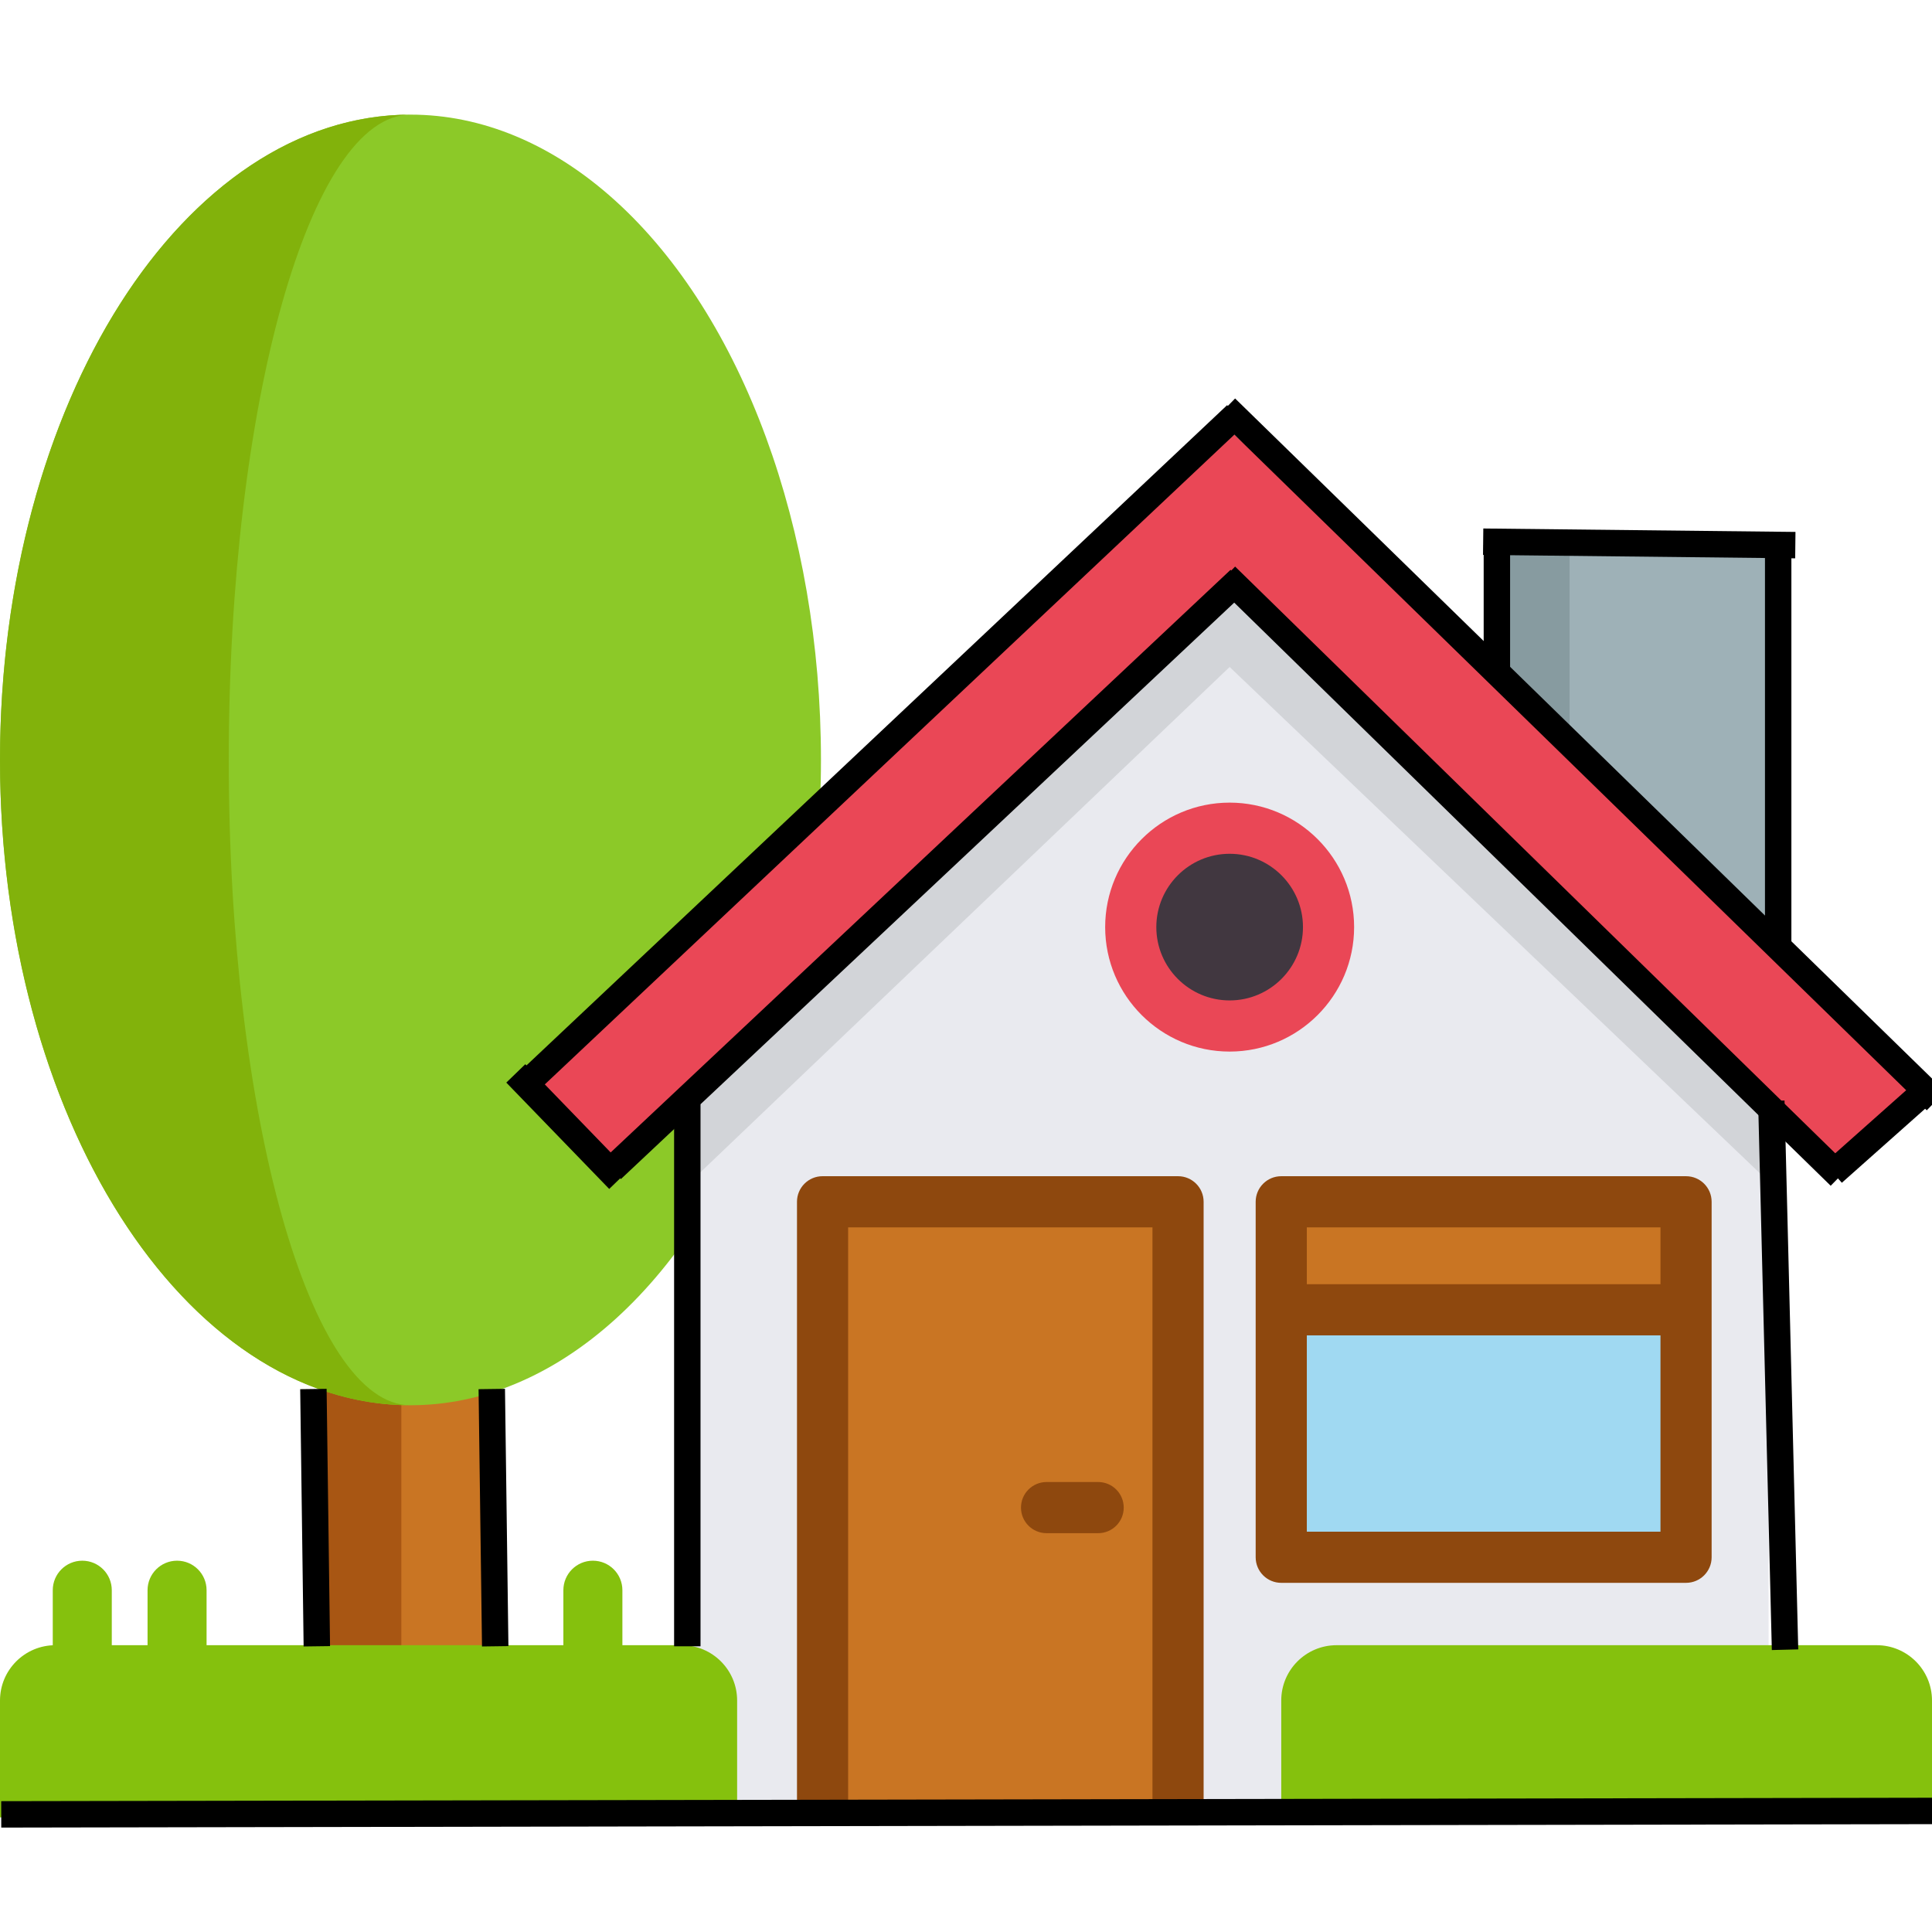 <svg version="1.1" xmlns="http://www.w3.org/2000/svg" xmlns:xlink="http://www.w3.org/1999/xlink" style="enable-background:new 0 0 512.001 512.001;" xml:space="preserve" width="512.001" height="512.001"><rect id="backgroundrect" width="100%" height="100%" x="0" y="0" fill="none" stroke="none"/>


































<g class="currentLayer" style=""><title>Layer 1</title><polyline style="fill:#C97523;" points="131.202,348.955 131.202,455.833 86.363,455.833 86.363,348.938 " id="svg_1"/><polyline style="fill:#A85613;" points="106.363,348.955 106.363,455.833 86.363,455.833 86.363,348.938 " id="svg_2"/><ellipse style="fill:#8CC928;" cx="108.782" cy="201.393" rx="108.782" ry="171.015" id="svg_3"/><path style="fill:#82B20B;" d="M108.782,372.411C48.698,372.411,0,295.84,0,201.396S48.698,30.381,108.782,30.381  c-26.601,0-48.155,76.571-48.155,171.015S82.181,372.411,108.782,372.411z" id="svg_4"/><polygon style="fill:#E9EAEF;" points="468.698,263.882 468.698,481.621 183.04,481.621 183.04,263.882 326.674,124.549 " id="svg_5"/><polyline style="fill:#9EB1B7;" points="398.802,187.006 398.802,146.786 470.217,146.786 470.217,255.017 " id="svg_6"/><polyline style="fill:#879BA0;" points="398.802,187.006 398.802,146.786 415.953,146.786 415.953,255.017 " id="svg_7"/><g id="svg_8">
	<path style="fill:#85C10D;" d="M354.204,435.996h143.137c8.096,0,14.66,6.563,14.66,14.66v30.967H339.544v-30.967   C339.544,442.559,346.107,435.996,354.204,435.996z" id="svg_9"/>
	<path style="fill:#85C10D;" d="M14.66,435.996h166.026c8.096,0,14.66,6.563,14.66,14.66v30.967H0v-30.967   C0,442.559,6.563,435.996,14.66,435.996z" id="svg_10"/>
</g><polygon style="fill:#D2D4D8;" points="468.698,272.43 468.698,313.129 325.869,176.757 183.04,313.129 183.04,272.43   314.525,147.203 325.869,136.666 337.204,147.203 " id="svg_11"/><polygon style="fill:#EA4756;" points="325.865,154.108 163.246,309.368 140.507,290.279 314.527,124.549 325.865,114.017   337.205,124.549 511.225,290.279 488.486,309.368 " id="svg_12"/><rect x="217.982" y="318.486" style="fill:#C97523;" width="94.204" height="163.132" id="svg_13"/><path style="fill:#8E480E;" d="M318.971,481.621h-13.556V325.262h-80.65v156.359h-13.556V318.484c0-3.744,3.034-6.778,6.778-6.778  h94.207c3.744,0,6.778,3.034,6.778,6.778V481.621z" id="svg_14"/><rect x="339.549" y="318.486" style="fill:#A0D9F2;" width="107.281" height="94.204" id="svg_15"/><rect x="339.549" y="318.486" style="fill:#C97523;" width="107.281" height="28.626" id="svg_16"/><g id="svg_17">
	<path style="fill:#8E480E;" d="M446.822,419.47H339.544c-3.744,0-6.778-3.034-6.778-6.778v-94.206c0-3.744,3.034-6.778,6.778-6.778   h107.279c3.744,0,6.778,3.034,6.778,6.778v94.206C453.6,416.434,450.566,419.47,446.822,419.47z M346.322,405.914h93.723v-80.65   h-93.723V405.914z" id="svg_18"/>
	<path style="fill:#8E480E;" d="M291.023,406.308h-13.674c-3.744,0-6.778-3.034-6.778-6.778s3.034-6.778,6.778-6.778h13.674   c3.744,0,6.778,3.034,6.778,6.778S294.766,406.308,291.023,406.308z" id="svg_19"/>
</g><circle style="fill:#413740;" cx="325.868" cy="245.69" r="26.205" id="svg_20"/><rect x="339.549" y="340.332" style="fill:#8E480E;" width="107.281" height="13.556" id="svg_21"/><path style="fill:#EA4756;" d="M325.869,278.679c-18.189,0-32.987-14.798-32.987-32.987s14.797-32.987,32.987-32.987  s32.988,14.798,32.988,32.987C358.856,263.881,344.058,278.679,325.869,278.679z M325.869,226.261  c-10.713,0-19.431,8.717-19.431,19.431s8.717,19.431,19.431,19.431s19.432-8.717,19.432-19.431S336.583,226.261,325.869,226.261z" id="svg_22"/><g id="svg_23">
	<path style="fill:#85C10D;" d="M46.925,449.03c-4.32,0-7.821-3.502-7.821-7.821v-19.787c0-4.319,3.501-7.821,7.821-7.821   s7.821,3.502,7.821,7.821v19.787C54.746,445.529,51.244,449.03,46.925,449.03z" id="svg_24"/>
	<path style="fill:#85C10D;" d="M21.803,449.03c-4.32,0-7.821-3.502-7.821-7.821v-19.787c0-4.319,3.501-7.821,7.821-7.821   s7.821,3.502,7.821,7.821v19.787C29.624,445.529,26.123,449.03,21.803,449.03z" id="svg_25"/>
	<path style="fill:#85C10D;" d="M157.12,449.03c-4.32,0-7.821-3.502-7.821-7.821v-19.787c0-4.319,3.501-7.821,7.821-7.821   c4.32,0,7.821,3.502,7.821,7.821v19.787C164.941,445.529,161.441,449.03,157.12,449.03z" id="svg_26"/>
</g><g id="svg_27">
</g><g id="svg_28">
</g><g id="svg_29">
</g><g id="svg_30">
</g><g id="svg_31">
</g><g id="svg_32">
</g><g id="svg_33">
</g><g id="svg_34">
</g><g id="svg_35">
</g><g id="svg_36">
</g><g id="svg_37">
</g><g id="svg_38">
</g><g id="svg_39">
</g><g id="svg_40">
</g><g id="svg_41">
</g><path fill="none" fill-opacity="1" stroke="#000000" stroke-opacity="1" stroke-width="7" stroke-dasharray="none" stroke-linejoin="miter" stroke-linecap="butt" stroke-dashoffset="" fill-rule="nonzero" opacity="1" marker-start="" marker-mid="" marker-end="" d="M138.509,288.102L327.6,109.92" id="svg_42"/><path fill="none" fill-opacity="1" stroke="#000000" stroke-opacity="1" stroke-width="7" stroke-dasharray="none" stroke-linejoin="miter" stroke-linecap="butt" stroke-dashoffset="" fill-rule="nonzero" opacity="1" marker-start="" marker-mid="" marker-end="" d="M136.691,284.465L163.964,312.647" id="svg_44"/><path fill="none" fill-opacity="1" stroke="#000000" stroke-opacity="1" stroke-width="7" stroke-dasharray="none" stroke-linejoin="miter" stroke-linecap="butt" stroke-dashoffset="" fill-rule="nonzero" opacity="1" marker-start="" marker-mid="" marker-end="" d="M162.145,309.92L328.509,153.556" id="svg_46"/><path fill="none" fill-opacity="1" stroke="#000000" stroke-opacity="1" stroke-width="7" stroke-dasharray="none" stroke-linejoin="miter" stroke-linecap="butt" stroke-dashoffset="" fill-rule="nonzero" opacity="1" marker-start="" marker-mid="" marker-end="" d="M324.873,152.647L487.6,311.738" id="svg_43"/><path fill="none" fill-opacity="1" stroke="#000000" stroke-opacity="1" stroke-width="7" stroke-dasharray="none" stroke-linejoin="miter" stroke-linecap="butt" stroke-dashoffset="" fill-rule="nonzero" opacity="1" marker-start="" marker-mid="" marker-end="" d="M485.782,310.829L510.327,289.011" id="svg_45"/><path fill="none" fill-opacity="1" stroke="#000000" stroke-opacity="1" stroke-width="7" stroke-dasharray="none" stroke-linejoin="miter" stroke-linecap="butt" stroke-dashoffset="" fill-rule="nonzero" opacity="1" marker-start="" marker-mid="" marker-end="" d="M513.055,291.738L324.873,108.102" id="svg_47"/><path fill="none" fill-opacity="1" stroke="#000000" stroke-opacity="1" stroke-width="7" stroke-dasharray="none" stroke-linejoin="miter" stroke-linecap="butt" stroke-dashoffset="" fill-rule="nonzero" opacity="1" marker-start="" marker-mid="" marker-end="" d="M396.691,144.465L396.691,179.011" id="svg_48"/><path fill="none" fill-opacity="1" stroke="#000000" stroke-opacity="1" stroke-width="7" stroke-dasharray="none" stroke-linejoin="miter" stroke-linecap="butt" stroke-dashoffset="" fill-rule="nonzero" opacity="1" marker-start="" marker-mid="" marker-end="" d="M471.236,146.284L471.236,249.92" id="svg_50"/><path fill="none" fill-opacity="1" stroke="#000000" stroke-opacity="1" stroke-width="7" stroke-dasharray="none" stroke-linejoin="miter" stroke-linecap="butt" stroke-dashoffset="" fill-rule="nonzero" opacity="1" marker-start="" marker-mid="" marker-end="" d="M393.055,143.556 L475.782,144.465 " id="svg_49" class=""/><path fill="none" fill-opacity="1" stroke="#000000" stroke-opacity="1" stroke-width="7" stroke-dasharray="none" stroke-linejoin="miter" stroke-linecap="butt" stroke-dashoffset="" fill-rule="nonzero" opacity="1" marker-start="" marker-mid="" marker-end="" d="M182.145,292.647L182.145,436.284" id="svg_52"/><path fill="none" fill-opacity="1" stroke="#000000" stroke-opacity="1" stroke-width="7" stroke-dasharray="none" stroke-linejoin="miter" stroke-linecap="butt" stroke-dashoffset="" fill-rule="nonzero" opacity="1" marker-start="" marker-mid="" marker-end="" d="M469.418,291.738L473.055,437.193" id="svg_51"/><path fill="none" fill-opacity="1" stroke="#000000" stroke-opacity="1" stroke-width="7" stroke-dasharray="none" stroke-linejoin="miter" stroke-linecap="butt" stroke-dashoffset="" fill-rule="nonzero" opacity="1" marker-start="" marker-mid="" marker-end="" d="M83.055,368.102L83.964,436.284" id="svg_53"/><path fill="none" fill-opacity="1" stroke="#000000" stroke-opacity="1" stroke-width="7" stroke-dasharray="none" stroke-linejoin="miter" stroke-linecap="butt" stroke-dashoffset="" fill-rule="nonzero" opacity="1" marker-start="" marker-mid="" marker-end="" d="M130.327,368.102L131.236,436.284" id="svg_55"/><path fill="none" fill-opacity="1" stroke="#000000" stroke-opacity="1" stroke-width="7" stroke-dasharray="none" stroke-linejoin="miter" stroke-linecap="butt" stroke-dashoffset="" fill-rule="nonzero" opacity="1" marker-start="" marker-mid="" marker-end="" d="M0.327,480.829L512.145,479.92" id="svg_58"/></g></svg>
